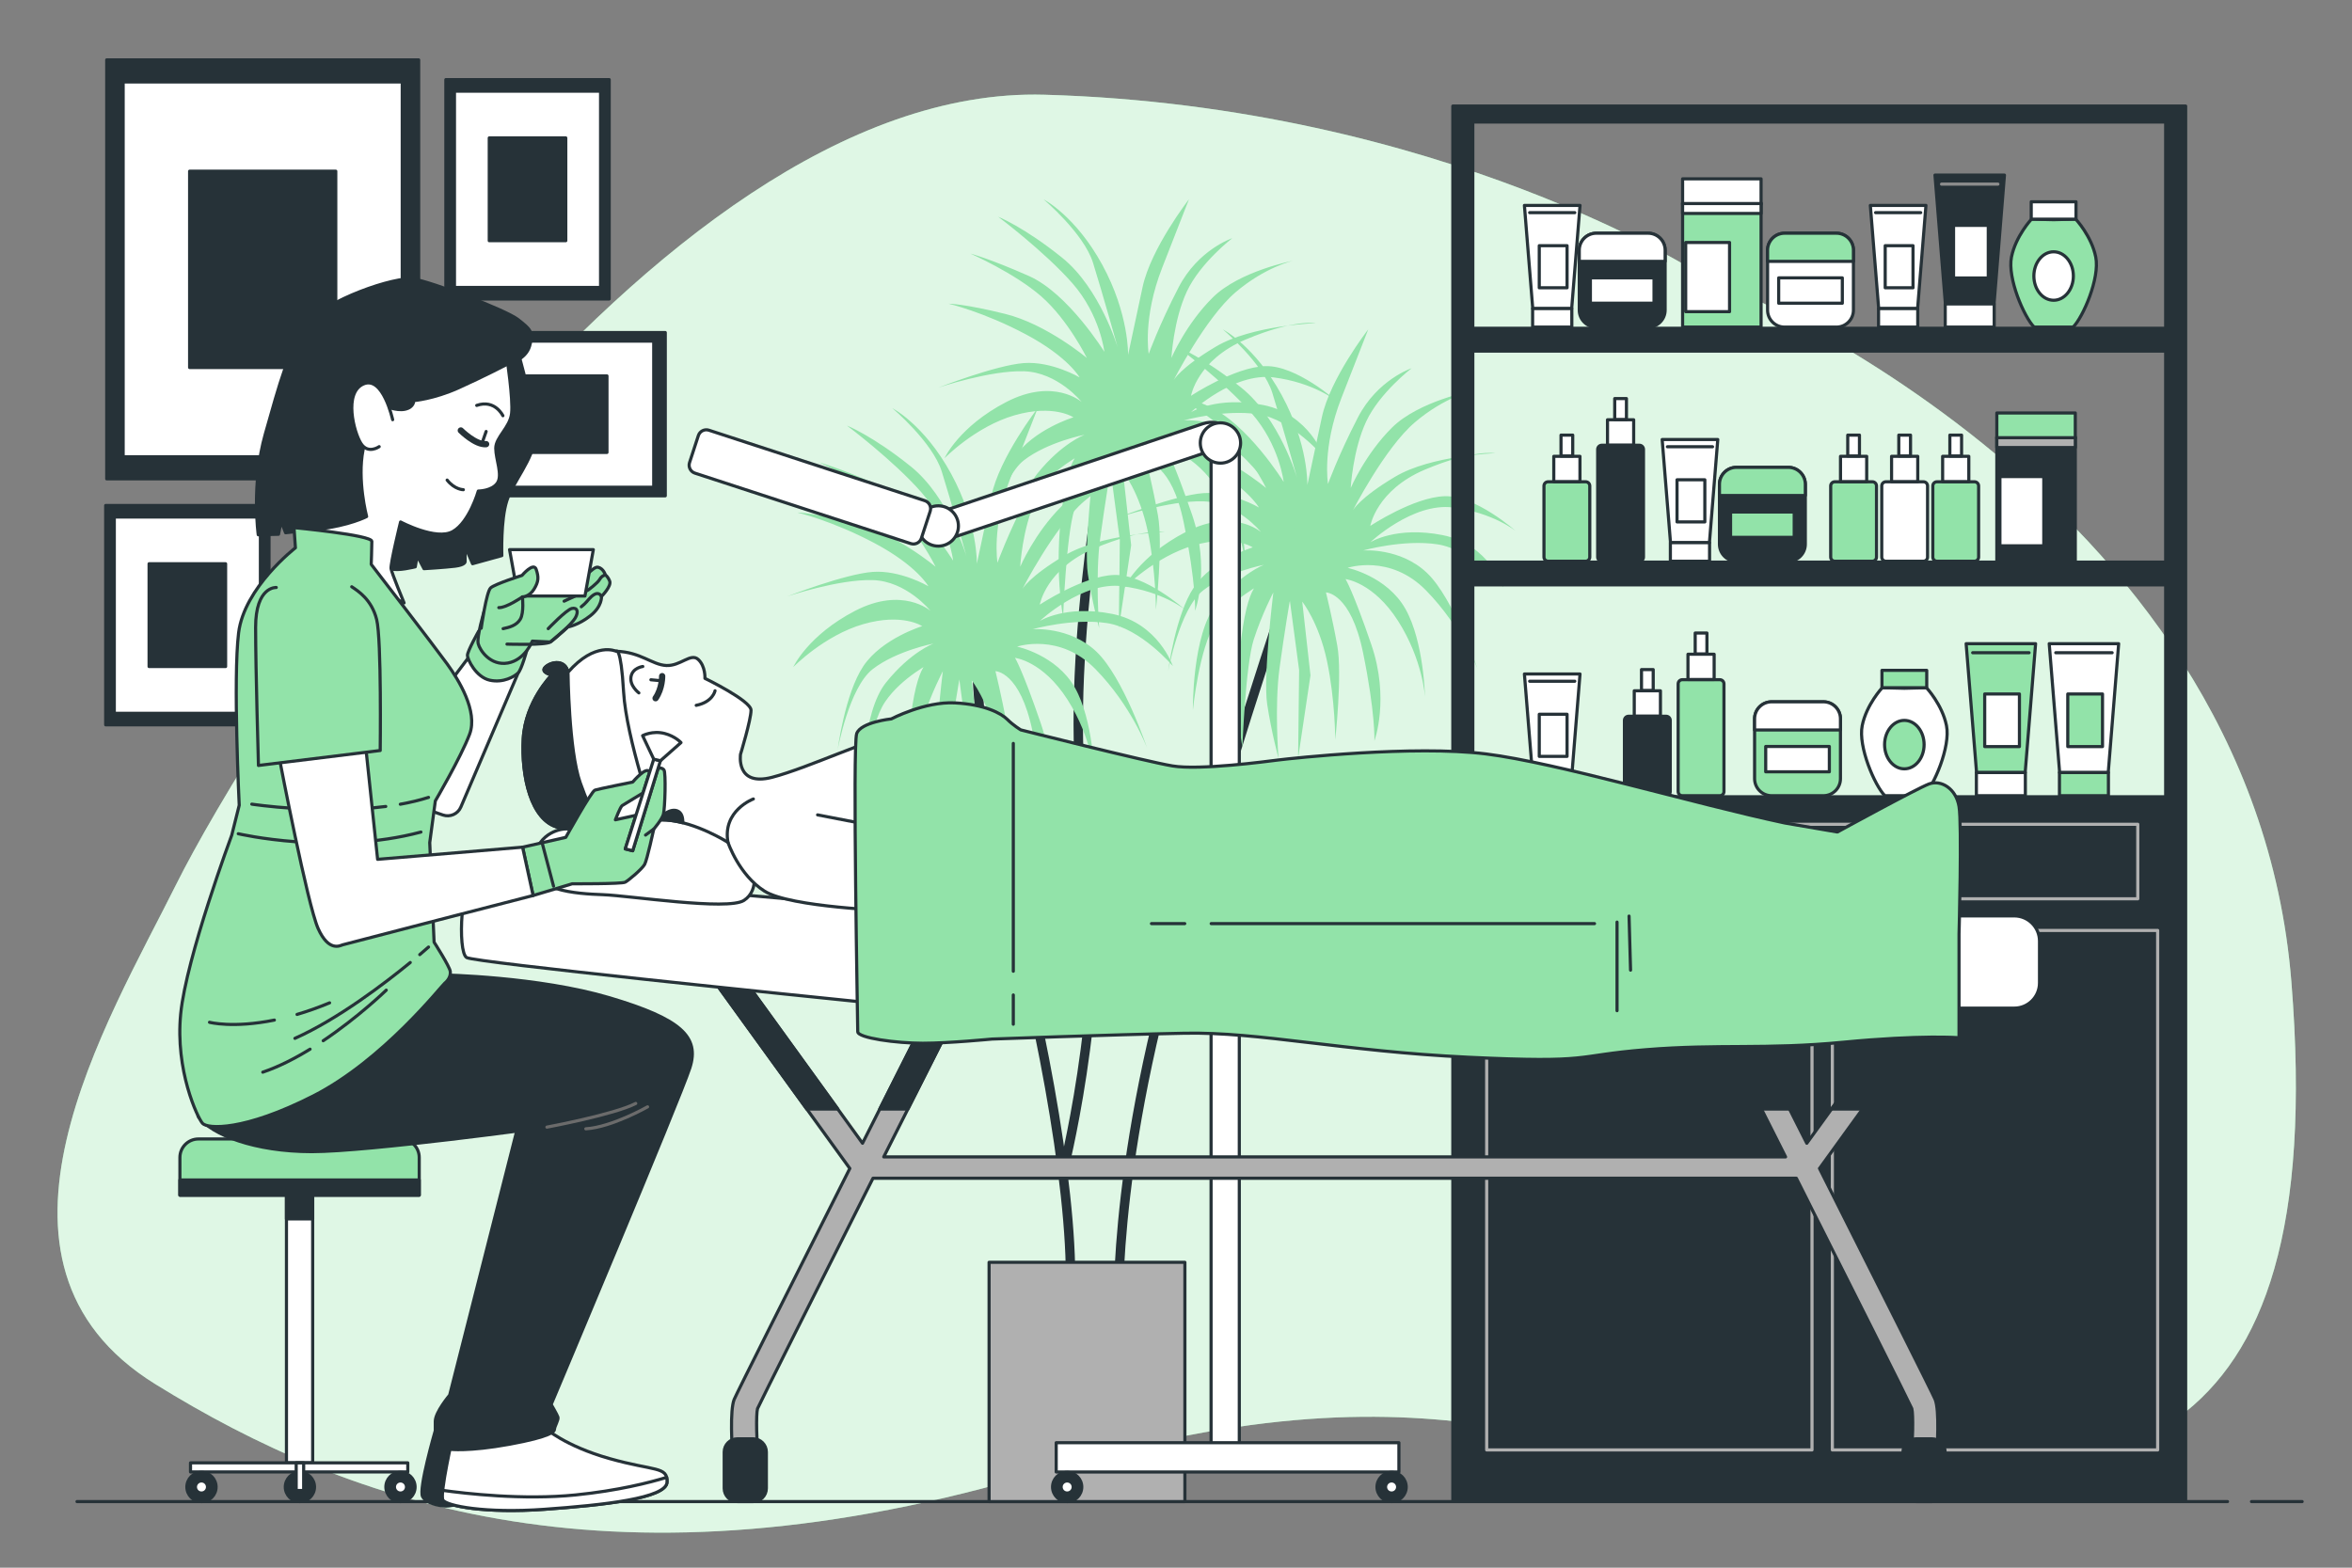 <?xml version="1.0" encoding="utf-8"?>
<!-- Generator: Adobe Illustrator 27.5.0, SVG Export Plug-In . SVG Version: 6.00 Build 0)  -->
<svg version="1.1" xmlns="http://www.w3.org/2000/svg" xmlns:xlink="http://www.w3.org/1999/xlink" x="0px" y="0px"
	 viewBox="0 0 750 500" style="enable-background:new 0 0 750 500;" xml:space="preserve">
<rect x="0" y="0" width="750" height="500" fill="#808080" stroke="none"/>
<g id="Background_Simple">
	<g>
		<path style="fill:#92E3A9;" d="M542.973,87.93c0,0-82.945-54.112-209.902-57.719C206.115,26.603,78.312,237.639,56.307,281.83
			c-22.006,44.191-69.403,120.85-6.771,159.63c62.632,38.78,147.27,68.542,282.69,27.958s170.122,1.804,253.913,2.706
			c83.791,0.902,157.228-1.202,144.532-159.029C717.975,155.269,542.973,87.93,542.973,87.93z"/>
		<path style="opacity:0.7;fill:#FFFFFF;" d="M542.973,87.93c0,0-82.945-54.112-209.902-57.719
			C206.115,26.603,78.312,237.639,56.307,281.83c-22.006,44.191-69.403,120.85-6.771,159.63
			c62.632,38.78,147.27,68.542,282.69,27.958s170.122,1.804,253.913,2.706c83.791,0.902,157.228-1.202,144.532-159.029
			C717.975,155.269,542.973,87.93,542.973,87.93z"/>
	</g>
</g>
<g id="Floor">
	<g>
		
			<line style="fill:none;stroke:#263238;stroke-linecap:round;stroke-linejoin:round;stroke-miterlimit:10;" x1="717.954" y1="478.917" x2="734.1" y2="478.917"/>
		
			<line style="fill:none;stroke:#263238;stroke-linecap:round;stroke-linejoin:round;stroke-miterlimit:10;" x1="24.554" y1="478.917" x2="710.306" y2="478.917"/>
	</g>
</g>
<g id="Plant">
	<g>
		<g>
			<path style="fill:none;stroke:#263238;stroke-width:3;stroke-linecap:round;stroke-linejoin:round;stroke-miterlimit:10;" d="
				M413.87,178.93c0,0-15.76,44.818-37.923,120.664c-22.163,75.846-19.208,123.126-19.208,123.126"/>
			<path style="fill:none;stroke:#263238;stroke-width:3;stroke-linecap:round;stroke-linejoin:round;stroke-miterlimit:10;" d="
				M352.799,141.007c0,0-14.775,77.816-6.402,123.126c8.373,45.31-6.895,107.366-6.895,107.366"/>
			<path style="fill:none;stroke:#263238;stroke-width:3;stroke-linecap:round;stroke-linejoin:round;stroke-miterlimit:10;" d="
				M310.936,201.093c0,0,0.985,50.728,12.313,93.576c11.327,42.848,21.178,100.963,17.238,126.574"/>
			<path style="fill:#92E3A9;" d="M416.894,154.674c0,0,0.329-13.058-8.223-28.727c-8.552-15.669-18.748-20.892-18.748-20.892
				s12.828,10.773,15.788,20.24c2.96,9.467,7.894,27.095,7.894,27.095s-5.592-18.934-17.762-28.727
				c-12.17-9.793-20.393-13.058-20.393-13.058s14.802,11.099,23.682,21.219c8.881,10.12,10.197,21.872,10.197,21.872
				s-11.512-18.607-24.011-24.157c-12.499-5.549-18.748-7.182-18.748-7.182s14.143,6.202,22.695,13.71
				c8.552,7.508,14.473,19.587,14.473,19.587s-12.828-10.773-25.985-14.037c-13.157-3.265-18.091-3.265-18.091-3.265
				s11.183,2.612,24.669,9.793c13.486,7.182,17.104,13.711,17.104,13.711s-8.881-5.223-17.762-4.57
				c-8.881,0.653-27.301,7.835-27.301,7.835s16.446-5.549,27.301-5.223c10.854,0.326,18.42,9.793,18.42,9.793s-8.881-7.835-24.012,0
				c-15.13,7.835-19.735,17.954-19.735,17.954s9.868-10.12,22.367-13.711c12.499-3.591,18.749,0.653,18.749,0.653
				s-12.828,3.917-18.749,12.731c-5.921,8.814-8.223,26.768-8.223,26.768s3.618-19.913,11.183-25.789
				c7.565-5.876,19.406-8.161,19.406-8.161s-7.236,2.611-15.13,12.405c-7.894,9.793-7.565,33.95-7.565,33.95
				s1.974-19.913,7.236-27.748c5.263-7.835,15.13-12.731,15.13-12.731s-4.276-2.938-6.907,17.301
				c-2.631,20.24,0.329,34.929,0.329,34.929s0.987-26.115,3.618-34.276c2.631-8.161,6.25-15.016,6.25-15.016
				s-3.289,26.768-1.974,35.582c1.316,8.814,3.618,17.301,3.618,17.301s-1.316-16.649,0.329-28.727
				c1.645-12.078,3.289-21.545,3.289-21.545l2.961,22.198l-0.329,28.074l3.947-26.442l-2.631-23.504c0,0,5.263,6.529,7.894,18.934
				c2.631,12.405,2.631,25.136,2.631,25.136s2.302-20.892,0.658-30.033c-1.645-9.141-3.618-16.975-3.618-16.975
				s7.894,0,11.841,19.26c3.947,19.26,3.618,28.074,3.618,28.074s4.934-13.384-0.987-30.686
				c-5.921-17.301-8.223-20.892-8.223-20.892s8.881,0.979,16.775,13.384c7.894,12.405,8.552,24.157,8.552,24.157
				s-0.329-17.628-6.25-28.074c-5.921-10.446-18.419-13.058-18.419-13.058s13.486-4.57,24.998,7.182
				c11.512,11.752,16.446,25.136,16.446,25.136s-7.565-22.525-16.117-30.686c-8.552-8.161-20.393-7.182-20.393-7.182
				s12.828-3.591,23.682-1.959c10.854,1.632,21.051,13.711,21.051,13.711s-4.605-13.711-19.406-16.648
				c-14.802-2.938-23.025,2.285-23.025,2.285s13.486-12.731,26.314-11.099c12.828,1.632,20.064,7.508,20.064,7.508
				s-12.828-11.425-22.696-11.099c-9.868,0.326-23.682,9.467-23.682,9.467s1.974-11.426,17.433-17.954
				c15.459-6.529,22.367-5.223,22.367-5.223s-20.393,0.653-31.906,7.508c-11.512,6.855-13.486,10.772-13.486,10.772
				s10.197-19.913,19.735-28.074c9.539-8.161,18.42-10.12,18.42-10.12s-17.104,3.264-25.656,11.752
				c-8.552,8.487-13.157,19.26-13.157,19.26s0.658-12.079,4.934-21.219c4.276-9.14,14.473-16.975,14.473-16.975
				s-10.854,3.591-17.104,15.669c-6.249,12.078-9.539,21.219-9.539,21.219s-1.974-11.426,4.276-27.421
				c6.25-15.996,8.552-21.872,8.552-21.872s-12.17,15.669-14.802,28.074C418.867,145.533,416.894,154.674,416.894,154.674z"/>
			<path style="fill:#92E3A9;" d="M359.72,113.186c0,0,0.329-13.058-8.223-28.727c-8.552-15.669-18.748-20.892-18.748-20.892
				s12.828,10.773,15.788,20.24c2.96,9.467,7.894,27.095,7.894,27.095s-5.592-18.934-17.762-28.727
				c-12.17-9.793-20.393-13.058-20.393-13.058s14.801,11.099,23.682,21.219c8.881,10.12,10.197,21.872,10.197,21.872
				s-11.512-18.607-24.011-24.157c-12.499-5.55-18.748-7.182-18.748-7.182s14.144,6.202,22.695,13.711
				c8.552,7.508,14.473,19.587,14.473,19.587s-12.828-10.773-25.985-14.037c-13.157-3.264-18.091-3.264-18.091-3.264
				s11.183,2.611,24.669,9.793c13.486,7.182,17.104,13.711,17.104,13.711s-8.881-5.223-17.762-4.57
				c-8.881,0.653-27.3,7.835-27.3,7.835s16.446-5.549,27.3-5.223c10.854,0.326,18.42,9.793,18.42,9.793s-8.881-7.835-24.011,0
				c-15.13,7.835-19.735,17.954-19.735,17.954s9.867-10.12,22.367-13.711c12.499-3.591,18.749,0.653,18.749,0.653
				s-12.828,3.917-18.749,12.731c-5.921,8.814-8.223,26.768-8.223,26.768s3.618-19.913,11.183-25.789
				c7.565-5.876,19.406-8.161,19.406-8.161s-7.236,2.612-15.13,12.405c-7.894,9.793-7.565,33.95-7.565,33.95
				s1.974-19.913,7.236-27.748c5.263-7.835,15.13-12.731,15.13-12.731s-4.276-2.938-6.907,17.301
				c-2.631,20.24,0.329,34.93,0.329,34.93s0.987-26.116,3.618-34.277c2.631-8.161,6.249-15.016,6.249-15.016
				s-3.289,26.768-1.973,35.582c1.316,8.814,3.618,17.302,3.618,17.302s-1.316-16.649,0.329-28.727
				c1.645-12.078,3.289-21.545,3.289-21.545l2.96,22.198l-0.329,28.074l3.947-26.442l-2.632-23.504c0,0,5.263,6.529,7.894,18.934
				c2.631,12.405,2.631,25.136,2.631,25.136s2.302-20.893,0.658-30.033c-1.644-9.141-3.618-16.975-3.618-16.975
				s7.894,0,11.841,19.26c3.947,19.26,3.618,28.074,3.618,28.074s4.934-13.384-0.987-30.686
				c-5.921-17.301-8.223-20.892-8.223-20.892s8.881,0.98,16.775,13.384c7.894,12.405,8.552,24.157,8.552,24.157
				s-0.329-17.628-6.249-28.074c-5.921-10.446-18.42-13.058-18.42-13.058s13.486-4.57,24.998,7.182s16.446,25.136,16.446,25.136
				s-7.565-22.525-16.117-30.686c-8.552-8.161-20.393-7.182-20.393-7.182s12.828-3.591,23.682-1.959
				c10.854,1.632,21.051,13.711,21.051,13.711s-4.605-13.711-19.406-16.649c-14.802-2.938-23.024,2.285-23.024,2.285
				s13.486-12.731,26.314-11.099c12.828,1.632,20.064,7.508,20.064,7.508s-12.828-11.426-22.696-11.099
				c-9.868,0.326-23.682,9.467-23.682,9.467s1.973-11.425,17.433-17.954c15.459-6.529,22.367-5.223,22.367-5.223
				s-20.393,0.653-31.906,7.508c-11.512,6.855-13.486,10.773-13.486,10.773s10.197-19.913,19.735-28.074
				c9.539-8.161,18.42-10.12,18.42-10.12s-17.104,3.264-25.656,11.752c-8.552,8.487-13.157,19.26-13.157,19.26
				s0.658-12.078,4.934-21.219c4.276-9.14,14.473-16.975,14.473-16.975s-10.854,3.591-17.104,15.669
				c-6.25,12.079-9.539,21.219-9.539,21.219s-1.974-11.425,4.276-27.421c6.25-15.996,8.552-21.872,8.552-21.872
				s-12.17,15.669-14.802,28.074C361.694,104.045,359.72,113.186,359.72,113.186z"/>
			<path style="fill:#92E3A9;" d="M311.498,179.792c0,0,0.329-13.058-8.223-28.727c-8.552-15.669-18.749-20.892-18.749-20.892
				s12.828,10.773,15.788,20.24c2.96,9.467,7.894,27.095,7.894,27.095s-5.592-18.934-17.762-28.727
				c-12.17-9.793-20.393-13.058-20.393-13.058s14.801,11.099,23.682,21.219c8.881,10.12,10.197,21.872,10.197,21.872
				s-11.512-18.607-24.011-24.157c-12.499-5.549-18.748-7.182-18.748-7.182s14.144,6.202,22.696,13.711
				c8.552,7.508,14.473,19.587,14.473,19.587s-12.828-10.773-25.985-14.037c-13.157-3.264-18.091-3.264-18.091-3.264
				s11.183,2.612,24.669,9.793c13.486,7.182,17.104,13.711,17.104,13.711s-8.881-5.223-17.762-4.57
				c-8.881,0.653-27.3,7.834-27.3,7.834s16.446-5.549,27.3-5.223c10.854,0.326,18.42,9.793,18.42,9.793s-8.881-7.835-24.011,0
				c-15.13,7.835-19.735,17.954-19.735,17.954s9.868-10.12,22.367-13.711c12.499-3.591,18.749,0.653,18.749,0.653
				s-12.828,3.917-18.749,12.731c-5.921,8.814-8.223,26.769-8.223,26.769s3.618-19.913,11.183-25.789
				c7.565-5.876,19.406-8.161,19.406-8.161s-7.236,2.611-15.13,12.405c-7.894,9.793-7.565,33.95-7.565,33.95
				s1.974-19.913,7.236-27.748c5.263-7.835,15.13-12.731,15.13-12.731s-4.276-2.938-6.907,17.301
				c-2.631,20.24,0.329,34.929,0.329,34.929s0.987-26.115,3.618-34.276c2.631-8.161,6.249-15.016,6.249-15.016
				s-3.289,26.768-1.973,35.582c1.316,8.814,3.618,17.301,3.618,17.301s-1.316-16.649,0.329-28.727
				c1.645-12.078,3.289-21.545,3.289-21.545l2.96,22.198l-0.329,28.074l3.947-26.442l-2.631-23.504c0,0,5.263,6.529,7.894,18.934
				c2.631,12.405,2.631,25.136,2.631,25.136s2.302-20.892,0.658-30.033c-1.645-9.14-3.618-16.975-3.618-16.975s7.894,0,11.841,19.26
				c3.947,19.26,3.618,28.074,3.618,28.074s4.934-13.384-0.987-30.686c-5.921-17.301-8.223-20.893-8.223-20.893
				s8.881,0.979,16.775,13.384c7.894,12.405,8.552,24.157,8.552,24.157s-0.329-17.628-6.25-28.074
				c-5.921-10.446-18.42-13.058-18.42-13.058s13.486-4.57,24.998,7.182c11.512,11.752,16.446,25.136,16.446,25.136
				s-7.565-22.525-16.117-30.686c-8.552-8.161-20.393-7.182-20.393-7.182s12.828-3.591,23.682-1.959
				c10.855,1.632,21.051,13.71,21.051,13.71s-4.605-13.71-19.407-16.648c-14.801-2.938-23.024,2.285-23.024,2.285
				s13.486-12.731,26.314-11.099c12.828,1.632,20.064,7.508,20.064,7.508s-12.828-11.426-22.696-11.099
				c-9.867,0.327-23.682,9.467-23.682,9.467s1.974-11.425,17.433-17.954c15.459-6.529,22.367-5.223,22.367-5.223
				s-20.393,0.653-31.905,7.508c-11.512,6.855-13.486,10.773-13.486,10.773s10.197-19.913,19.735-28.074
				c9.539-8.161,18.42-10.12,18.42-10.12s-17.104,3.264-25.656,11.752c-8.552,8.488-13.157,19.26-13.157,19.26
				s0.658-12.078,4.934-21.219c4.276-9.14,14.473-16.975,14.473-16.975s-10.854,3.591-17.104,15.669
				c-6.249,12.078-9.539,21.219-9.539,21.219s-1.973-11.426,4.276-27.421c6.25-15.996,8.552-21.872,8.552-21.872
				s-12.17,15.669-14.801,28.074C313.472,170.651,311.498,179.792,311.498,179.792z"/>
			
				<rect x="315.396" y="402.603" style="fill:#B0B0B0;stroke:#263238;stroke-linecap:round;stroke-linejoin:round;stroke-miterlimit:10;" width="62.439" height="76.315"/>
		</g>
	</g>
</g>
<g id="Lamp">
	<g>
		<g>
			<path style="fill:#FFFFFF;stroke:#263238;stroke-linecap:round;stroke-linejoin:round;stroke-miterlimit:10;" d="
				M390.684,467.124c-2.485,0-4.5-2.015-4.5-4.5V143.766l-84.041,28.249c-2.355,0.79-4.907-0.477-5.699-2.832
				c-0.792-2.355,0.476-4.907,2.832-5.699l84.323-28.344c2.673-0.898,5.637-0.452,7.928,1.194c2.29,1.646,3.657,4.313,3.657,7.134
				v319.156C395.184,465.109,393.169,467.124,390.684,467.124z"/>
		</g>
		<path style="fill:#FFFFFF;stroke:#263238;stroke-linecap:round;stroke-linejoin:round;stroke-miterlimit:10;" d="M305.624,167.749
			c0-3.549-2.877-6.427-6.427-6.427s-6.427,2.877-6.427,6.427c0,3.549,2.877,6.427,6.427,6.427S305.624,171.299,305.624,167.749z"/>
		<path style="fill:#FFFFFF;stroke:#263238;stroke-linecap:round;stroke-linejoin:round;stroke-miterlimit:10;" d="M395.598,141.286
			c0-3.549-2.877-6.427-6.427-6.427s-6.427,2.877-6.427,6.427c0,3.549,2.877,6.427,6.427,6.427S395.598,144.836,395.598,141.286z"/>
		<path style="fill:#FFFFFF;stroke:#263238;stroke-linecap:round;stroke-linejoin:round;stroke-miterlimit:10;" d="M290.438,173.375
			l-68.844-22.472c-1.403-0.458-2.17-1.967-1.712-3.37l2.81-8.608c0.458-1.403,1.967-2.17,3.37-1.712l68.844,22.472
			c1.403,0.458,2.17,1.967,1.712,3.37l-2.81,8.608C293.35,173.067,291.841,173.833,290.438,173.375z"/>
		<g>
			
				<rect x="336.798" y="460.141" style="fill:#FFFFFF;stroke:#263238;stroke-linecap:round;stroke-linejoin:round;stroke-miterlimit:10;" width="109.283" height="9.33"/>
			<g>
				<path style="fill:#263238;stroke:#263238;stroke-linecap:round;stroke-linejoin:round;stroke-miterlimit:10;" d="
					M448.407,474.26c0-2.572-2.085-4.657-4.657-4.657c-2.572,0-4.657,2.085-4.657,4.657c0,2.572,2.085,4.657,4.657,4.657
					C446.322,478.917,448.407,476.832,448.407,474.26z"/>
				<path style="fill:#FFFFFF;stroke:#263238;stroke-linecap:round;stroke-linejoin:round;stroke-miterlimit:10;" d="
					M445.681,474.26c0-1.066-0.864-1.931-1.931-1.931c-1.066,0-1.931,0.865-1.931,1.931c0,1.066,0.864,1.931,1.931,1.931
					C444.816,476.191,445.681,475.327,445.681,474.26z"/>
			</g>
			<g>
				<path style="fill:#263238;stroke:#263238;stroke-linecap:round;stroke-linejoin:round;stroke-miterlimit:10;" d="
					M344.952,474.26c0-2.572-2.085-4.657-4.657-4.657s-4.657,2.085-4.657,4.657c0,2.572,2.085,4.657,4.657,4.657
					S344.952,476.832,344.952,474.26z"/>
				
					<circle style="fill:#FFFFFF;stroke:#263238;stroke-linecap:round;stroke-linejoin:round;stroke-miterlimit:10;" cx="340.295" cy="474.26" r="1.931"/>
			</g>
		</g>
	</g>
</g>
<g id="Counter">
	<g>
		<path style="fill:#263238;stroke:#263238;stroke-linecap:round;stroke-linejoin:round;stroke-miterlimit:10;" d="M463.273,33.827
			v444.53h233.683V33.827H463.273z M690.583,254.123H469.646v-67.584h220.936V254.123z M690.583,179.277H469.646V111.97h220.936
			V179.277z M690.583,104.709H469.646V38.925h220.936V104.709z"/>
		<g>
			
				<rect x="536.544" y="64.725" style="fill:#92E3A9;stroke:#263238;stroke-linecap:round;stroke-linejoin:round;stroke-miterlimit:10;" width="25.023" height="39.604"/>
			
				<rect x="536.544" y="57.041" style="fill:#FFFFFF;stroke:#263238;stroke-linecap:round;stroke-linejoin:round;stroke-miterlimit:10;" width="25.023" height="8.078"/>
			
				<rect x="536.544" y="64.922" style="fill:#FFFFFF;stroke:#263238;stroke-linecap:round;stroke-linejoin:round;stroke-miterlimit:10;" width="25.023" height="3.152"/>
			
				<rect x="537.529" y="77.335" style="fill:#FFFFFF;stroke:#263238;stroke-linecap:round;stroke-linejoin:round;stroke-miterlimit:10;" width="13.989" height="22.068"/>
		</g>
		<g>
			
				<rect x="636.742" y="139.396" style="fill:#263238;stroke:#263238;stroke-linecap:round;stroke-linejoin:round;stroke-miterlimit:10;" width="25.023" height="39.604"/>
			
				<rect x="636.742" y="131.711" style="fill:#92E3A9;stroke:#263238;stroke-linecap:round;stroke-linejoin:round;stroke-miterlimit:10;" width="25.023" height="8.078"/>
			
				<rect x="636.742" y="139.593" style="fill:#B0B0B0;stroke:#263238;stroke-linecap:round;stroke-linejoin:round;stroke-miterlimit:10;" width="25.023" height="3.153"/>
			
				<rect x="637.727" y="152.006" style="fill:#FFFFFF;stroke:#263238;stroke-linecap:round;stroke-linejoin:round;stroke-miterlimit:10;" width="13.989" height="22.068"/>
		</g>
		<g>
			<g>
				<path style="fill:#263238;stroke:#263238;stroke-linecap:round;stroke-linejoin:round;stroke-miterlimit:10;" d="
					M525.546,74.383h-16.523c-2.998,0-5.428,2.43-5.428,5.428v19.09c0,2.998,2.43,5.428,5.428,5.428h16.523
					c2.998,0,5.428-2.43,5.428-5.428v-19.09C530.973,76.814,528.543,74.383,525.546,74.383z"/>
				<path style="fill:#FFFFFF;stroke:#263238;stroke-linecap:round;stroke-linejoin:round;stroke-miterlimit:10;" d="
					M530.973,83.367v-3.556c0-2.998-2.43-5.428-5.428-5.428h-16.523c-2.998,0-5.428,2.43-5.428,5.428v3.556H530.973z"/>
			</g>
			
				<rect x="507.137" y="88.629" style="fill:#FFFFFF;stroke:#263238;stroke-linecap:round;stroke-linejoin:round;stroke-miterlimit:10;" width="20.294" height="8.078"/>
		</g>
		<g>
			<g>
				<path style="fill:#FFFFFF;stroke:#263238;stroke-linecap:round;stroke-linejoin:round;stroke-miterlimit:10;" d="
					M585.591,74.383h-16.523c-2.998,0-5.428,2.43-5.428,5.428v19.09c0,2.998,2.43,5.428,5.428,5.428h16.523
					c2.998,0,5.428-2.43,5.428-5.428v-19.09C591.019,76.814,588.589,74.383,585.591,74.383z"/>
				<path style="fill:#92E3A9;stroke:#263238;stroke-linecap:round;stroke-linejoin:round;stroke-miterlimit:10;" d="
					M591.019,83.367v-3.556c0-2.998-2.43-5.428-5.428-5.428h-16.523c-2.998,0-5.428,2.43-5.428,5.428v3.556H591.019z"/>
			</g>
			
				<rect x="567.183" y="88.629" style="fill:#FFFFFF;stroke:#263238;stroke-linecap:round;stroke-linejoin:round;stroke-miterlimit:10;" width="20.295" height="8.078"/>
		</g>
		<g>
			<g>
				<path style="fill:#263238;stroke:#263238;stroke-linecap:round;stroke-linejoin:round;stroke-miterlimit:10;" d="
					M570.249,149.054h-16.523c-2.998,0-5.428,2.43-5.428,5.428v19.09c0,2.998,2.43,5.428,5.428,5.428h16.523
					c2.998,0,5.428-2.43,5.428-5.428v-19.09C575.676,151.484,573.246,149.054,570.249,149.054z"/>
				<path style="fill:#92E3A9;stroke:#263238;stroke-linecap:round;stroke-linejoin:round;stroke-miterlimit:10;" d="
					M575.676,158.038v-3.556c0-2.998-2.43-5.428-5.428-5.428h-16.523c-2.998,0-5.428,2.43-5.428,5.428v3.556H575.676z"/>
			</g>
			
				<rect x="551.84" y="163.299" style="fill:#92E3A9;stroke:#263238;stroke-linecap:round;stroke-linejoin:round;stroke-miterlimit:10;" width="20.294" height="8.078"/>
		</g>
		<g>
			<polygon style="fill:#FFFFFF;stroke:#263238;stroke-linecap:round;stroke-linejoin:round;stroke-miterlimit:10;" points="
				614.141,65.513 596.408,65.513 599.068,98.418 611.481,98.418 			"/>
			
				<rect x="599.024" y="98.418" style="fill:#FFFFFF;stroke:#263238;stroke-linecap:round;stroke-linejoin:round;stroke-miterlimit:10;" width="12.501" height="5.911"/>
			
				<rect x="601.148" y="78.356" style="fill:#FFFFFF;stroke:#263238;stroke-linecap:round;stroke-linejoin:round;stroke-miterlimit:10;" width="8.866" height="13.428"/>
			
				<line style="fill:none;stroke:#263238;stroke-linecap:round;stroke-linejoin:round;stroke-miterlimit:10;" x1="598.079" y1="67.819" x2="612.471" y2="67.819"/>
		</g>
		<g>
			<polygon style="fill:#FFFFFF;stroke:#263238;stroke-linecap:round;stroke-linejoin:round;stroke-miterlimit:10;" points="
				547.76,140.184 530.027,140.184 532.687,173.088 545.1,173.088 			"/>
			
				<rect x="532.643" y="173.088" style="fill:#FFFFFF;stroke:#263238;stroke-linecap:round;stroke-linejoin:round;stroke-miterlimit:10;" width="12.501" height="5.911"/>
			
				<rect x="534.767" y="153.027" style="fill:#FFFFFF;stroke:#263238;stroke-linecap:round;stroke-linejoin:round;stroke-miterlimit:10;" width="8.866" height="13.428"/>
			
				<line style="fill:none;stroke:#263238;stroke-linecap:round;stroke-linejoin:round;stroke-miterlimit:10;" x1="531.698" y1="142.49" x2="546.09" y2="142.49"/>
		</g>
		<g>
			<polygon style="fill:#FFFFFF;stroke:#263238;stroke-linecap:round;stroke-linejoin:round;stroke-miterlimit:10;" points="
				503.833,65.513 486.1,65.513 488.76,98.418 501.173,98.418 			"/>
			
				<rect x="488.716" y="98.418" style="fill:#FFFFFF;stroke:#263238;stroke-linecap:round;stroke-linejoin:round;stroke-miterlimit:10;" width="12.501" height="5.911"/>
			
				<rect x="490.839" y="78.356" style="fill:#FFFFFF;stroke:#263238;stroke-linecap:round;stroke-linejoin:round;stroke-miterlimit:10;" width="8.866" height="13.428"/>
			
				<line style="fill:none;stroke:#263238;stroke-linecap:round;stroke-linejoin:round;stroke-miterlimit:10;" x1="487.77" y1="67.819" x2="502.162" y2="67.819"/>
		</g>
		<g>
			<polygon style="fill:#263238;stroke:#263238;stroke-linecap:round;stroke-linejoin:round;stroke-miterlimit:10;" points="
				639.173,55.846 617.023,55.846 620.346,96.946 635.851,96.946 			"/>
			
				<rect x="620.291" y="96.946" style="fill:#FFFFFF;stroke:#263238;stroke-linecap:round;stroke-linejoin:round;stroke-miterlimit:10;" width="15.615" height="7.383"/>
			
				<rect x="622.943" y="71.887" style="fill:#FFFFFF;stroke:#263238;stroke-linecap:round;stroke-linejoin:round;stroke-miterlimit:10;" width="11.075" height="16.772"/>
			
				<line style="fill:none;stroke:#8C8C8C;stroke-linecap:round;stroke-linejoin:round;stroke-miterlimit:10;" x1="619.11" y1="58.726" x2="637.086" y2="58.726"/>
		</g>
		<g>
			<g>
				<path style="fill:#92E3A9;stroke:#263238;stroke-linecap:round;stroke-linejoin:round;stroke-miterlimit:10;" d="
					M581.453,223.836h-16.523c-2.998,0-5.428,2.43-5.428,5.428v19.09c0,2.998,2.43,5.428,5.428,5.428h16.523
					c2.998,0,5.428-2.43,5.428-5.428v-19.09C586.88,226.266,584.45,223.836,581.453,223.836z"/>
				<path style="fill:#FFFFFF;stroke:#263238;stroke-linecap:round;stroke-linejoin:round;stroke-miterlimit:10;" d="M586.88,232.82
					v-3.556c0-2.998-2.43-5.428-5.428-5.428h-16.523c-2.998,0-5.428,2.43-5.428,5.428v3.556H586.88z"/>
			</g>
			
				<rect x="563.044" y="238.081" style="fill:#FFFFFF;stroke:#263238;stroke-linecap:round;stroke-linejoin:round;stroke-miterlimit:10;" width="20.295" height="8.078"/>
		</g>
		<g>
			<polygon style="fill:#FFFFFF;stroke:#263238;stroke-linecap:round;stroke-linejoin:round;stroke-miterlimit:10;" points="
				503.833,214.966 486.1,214.966 488.76,247.87 501.173,247.87 			"/>
			
				<rect x="488.716" y="247.87" style="fill:#FFFFFF;stroke:#263238;stroke-linecap:round;stroke-linejoin:round;stroke-miterlimit:10;" width="12.501" height="5.911"/>
			
				<rect x="490.839" y="227.809" style="fill:#FFFFFF;stroke:#263238;stroke-linecap:round;stroke-linejoin:round;stroke-miterlimit:10;" width="8.866" height="13.428"/>
			
				<line style="fill:none;stroke:#263238;stroke-linecap:round;stroke-linejoin:round;stroke-miterlimit:10;" x1="487.77" y1="217.272" x2="502.162" y2="217.272"/>
		</g>
		<g>
			<polygon style="fill:#92E3A9;stroke:#263238;stroke-linecap:round;stroke-linejoin:round;stroke-miterlimit:10;" points="
				649.107,205.298 626.957,205.298 630.28,246.398 645.784,246.398 			"/>
			
				<rect x="630.225" y="246.398" style="fill:#FFFFFF;stroke:#263238;stroke-linecap:round;stroke-linejoin:round;stroke-miterlimit:10;" width="15.615" height="7.383"/>
			
				<rect x="632.877" y="221.34" style="fill:#FFFFFF;stroke:#263238;stroke-linecap:round;stroke-linejoin:round;stroke-miterlimit:10;" width="11.075" height="16.772"/>
			
				<line style="fill:none;stroke:#263238;stroke-linecap:round;stroke-linejoin:round;stroke-miterlimit:10;" x1="629.044" y1="208.179" x2="647.02" y2="208.179"/>
		</g>
		<g>
			<polygon style="fill:#FFFFFF;stroke:#263238;stroke-linecap:round;stroke-linejoin:round;stroke-miterlimit:10;" points="
				675.596,205.298 653.447,205.298 656.769,246.398 672.274,246.398 			"/>
			
				<rect x="656.714" y="246.398" style="fill:#92E3A9;stroke:#263238;stroke-linecap:round;stroke-linejoin:round;stroke-miterlimit:10;" width="15.615" height="7.383"/>
			
				<rect x="659.367" y="221.34" style="fill:#92E3A9;stroke:#263238;stroke-linecap:round;stroke-linejoin:round;stroke-miterlimit:10;" width="11.075" height="16.772"/>
			
				<line style="fill:none;stroke:#263238;stroke-linecap:round;stroke-linejoin:round;stroke-miterlimit:10;" x1="655.534" y1="208.179" x2="673.51" y2="208.179"/>
		</g>
		<g>
			<path style="fill:#92E3A9;stroke:#263238;stroke-linecap:round;stroke-linejoin:round;stroke-miterlimit:10;" d="M668.289,81.989
				c-1.344-6.719-6.383-12.094-6.383-12.094l-7.055,0.168l-7.055-0.168c0,0-5.039,5.375-6.383,12.094
				c-1.344,6.719,4.031,19.149,7.223,22.34h6.215h6.215C664.258,101.137,669.633,88.707,668.289,81.989z"/>
			
				<rect x="647.713" y="64.351" style="fill:#FFFFFF;stroke:#263238;stroke-linecap:round;stroke-linejoin:round;stroke-miterlimit:10;" width="14.278" height="5.543"/>
			
				<ellipse style="fill:#FFFFFF;stroke:#263238;stroke-linecap:round;stroke-linejoin:round;stroke-miterlimit:10;" cx="654.852" cy="88.036" rx="6.299" ry="7.727"/>
		</g>
		<g>
			<path style="fill:#FFFFFF;stroke:#263238;stroke-linecap:round;stroke-linejoin:round;stroke-miterlimit:10;" d="
				M620.691,231.441c-1.344-6.719-6.383-12.094-6.383-12.094l-7.055,0.168l-7.055-0.168c0,0-5.039,5.375-6.383,12.094
				s4.031,19.149,7.223,22.34h6.215h6.215C616.659,250.59,622.035,238.16,620.691,231.441z"/>
			
				<rect x="600.114" y="213.804" style="fill:#92E3A9;stroke:#263238;stroke-linecap:round;stroke-linejoin:round;stroke-miterlimit:10;" width="14.278" height="5.543"/>
			
				<ellipse style="fill:#92E3A9;stroke:#263238;stroke-linecap:round;stroke-linejoin:round;stroke-miterlimit:10;" cx="607.253" cy="237.488" rx="6.299" ry="7.727"/>
		</g>
		<g>
			<path style="fill:#92E3A9;stroke:#263238;stroke-linecap:round;stroke-linejoin:round;stroke-miterlimit:10;" d="
				M505.622,153.658h-11.964c-0.73,0-1.322,0.592-1.322,1.322v22.696c0,0.73,0.592,1.322,1.322,1.322h11.964
				c0.73,0,1.322-0.592,1.322-1.322v-22.696C506.944,154.25,506.352,153.658,505.622,153.658z"/>
			
				<rect x="495.466" y="145.542" style="fill:#FFFFFF;stroke:#263238;stroke-linecap:round;stroke-linejoin:round;stroke-miterlimit:10;" width="8.348" height="8.05"/>
			
				<rect x="497.772" y="138.774" style="fill:#FFFFFF;stroke:#263238;stroke-linecap:round;stroke-linejoin:round;stroke-miterlimit:10;" width="3.737" height="6.653"/>
		</g>
		<g>
			<path style="fill:#92E3A9;stroke:#263238;stroke-linecap:round;stroke-linejoin:round;stroke-miterlimit:10;" d="
				M597.052,153.658h-11.964c-0.73,0-1.323,0.592-1.323,1.322v22.696c0,0.73,0.592,1.322,1.323,1.322h11.964
				c0.73,0,1.322-0.592,1.322-1.322v-22.696C598.375,154.25,597.783,153.658,597.052,153.658z"/>
			
				<rect x="586.897" y="145.542" style="fill:#FFFFFF;stroke:#263238;stroke-linecap:round;stroke-linejoin:round;stroke-miterlimit:10;" width="8.348" height="8.05"/>
			
				<rect x="589.202" y="138.774" style="fill:#FFFFFF;stroke:#263238;stroke-linecap:round;stroke-linejoin:round;stroke-miterlimit:10;" width="3.737" height="6.653"/>
		</g>
		<g>
			<path style="fill:#FFFFFF;stroke:#263238;stroke-linecap:round;stroke-linejoin:round;stroke-miterlimit:10;" d="
				M613.334,153.658h-11.964c-0.73,0-1.322,0.592-1.322,1.322v22.696c0,0.73,0.592,1.322,1.322,1.322h11.964
				c0.73,0,1.322-0.592,1.322-1.322v-22.696C614.657,154.25,614.065,153.658,613.334,153.658z"/>
			
				<rect x="603.179" y="145.542" style="fill:#FFFFFF;stroke:#263238;stroke-linecap:round;stroke-linejoin:round;stroke-miterlimit:10;" width="8.348" height="8.05"/>
			
				<rect x="605.484" y="138.774" style="fill:#FFFFFF;stroke:#263238;stroke-linecap:round;stroke-linejoin:round;stroke-miterlimit:10;" width="3.737" height="6.653"/>
		</g>
		<g>
			<path style="fill:#92E3A9;stroke:#263238;stroke-linecap:round;stroke-linejoin:round;stroke-miterlimit:10;" d="
				M629.616,153.658h-11.964c-0.73,0-1.322,0.592-1.322,1.322v22.696c0,0.73,0.592,1.322,1.322,1.322h11.964
				c0.73,0,1.322-0.592,1.322-1.322v-22.696C630.939,154.25,630.347,153.658,629.616,153.658z"/>
			
				<rect x="619.461" y="145.542" style="fill:#FFFFFF;stroke:#263238;stroke-linecap:round;stroke-linejoin:round;stroke-miterlimit:10;" width="8.348" height="8.05"/>
			
				<rect x="621.766" y="138.774" style="fill:#FFFFFF;stroke:#263238;stroke-linecap:round;stroke-linejoin:round;stroke-miterlimit:10;" width="3.736" height="6.653"/>
		</g>
		<g>
			<path style="fill:#263238;stroke:#263238;stroke-linecap:round;stroke-linejoin:round;stroke-miterlimit:10;" d="
				M522.749,142.001h-11.964c-0.73,0-1.322,0.592-1.322,1.322v34.353c0,0.73,0.592,1.322,1.322,1.322h11.964
				c0.73,0,1.322-0.592,1.322-1.322v-34.353C524.071,142.593,523.479,142.001,522.749,142.001z"/>
			
				<rect x="512.593" y="133.885" style="fill:#FFFFFF;stroke:#263238;stroke-linecap:round;stroke-linejoin:round;stroke-miterlimit:10;" width="8.348" height="8.05"/>
			
				<rect x="514.899" y="127.118" style="fill:#FFFFFF;stroke:#263238;stroke-linecap:round;stroke-linejoin:round;stroke-miterlimit:10;" width="3.737" height="6.653"/>
		</g>
		<g>
			<path style="fill:#263238;stroke:#263238;stroke-linecap:round;stroke-linejoin:round;stroke-miterlimit:10;" d="M531.284,228.44
				H519.32c-0.73,0-1.323,0.592-1.323,1.322v22.696c0,0.73,0.592,1.322,1.323,1.322h11.964c0.73,0,1.322-0.592,1.322-1.322v-22.696
				C532.606,229.032,532.014,228.44,531.284,228.44z"/>
			
				<rect x="521.128" y="220.324" style="fill:#FFFFFF;stroke:#263238;stroke-linecap:round;stroke-linejoin:round;stroke-miterlimit:10;" width="8.348" height="8.05"/>
			
				<rect x="523.434" y="213.556" style="fill:#FFFFFF;stroke:#263238;stroke-linecap:round;stroke-linejoin:round;stroke-miterlimit:10;" width="3.737" height="6.653"/>
		</g>
		<g>
			<path style="fill:#92E3A9;stroke:#263238;stroke-linecap:round;stroke-linejoin:round;stroke-miterlimit:10;" d="
				M548.411,216.783h-11.964c-0.73,0-1.323,0.592-1.323,1.322v34.353c0,0.73,0.592,1.322,1.323,1.322h11.964
				c0.73,0,1.322-0.592,1.322-1.322v-34.353C549.733,217.375,549.141,216.783,548.411,216.783z"/>
			
				<rect x="538.255" y="208.667" style="fill:#FFFFFF;stroke:#263238;stroke-linecap:round;stroke-linejoin:round;stroke-miterlimit:10;" width="8.348" height="8.05"/>
			
				<rect x="540.561" y="201.9" style="fill:#FFFFFF;stroke:#263238;stroke-linecap:round;stroke-linejoin:round;stroke-miterlimit:10;" width="3.737" height="6.653"/>
		</g>
		
			<rect x="474.072" y="296.752" style="fill:none;stroke:#B0B0B0;stroke-linecap:round;stroke-linejoin:round;stroke-miterlimit:10;" width="103.737" height="165.691"/>
		
			<rect x="584.292" y="296.752" style="fill:none;stroke:#B0B0B0;stroke-linecap:round;stroke-linejoin:round;stroke-miterlimit:10;" width="103.737" height="165.691"/>
		
			<rect x="478.539" y="262.893" style="fill:none;stroke:#B0B0B0;stroke-linecap:round;stroke-linejoin:round;stroke-miterlimit:10;" width="203.152" height="23.773"/>
	</g>
</g>
<g id="Pictures">
	<g>
		<g>
			
				<rect x="34.032" y="19.094" style="fill:#263238;stroke:#263238;stroke-linecap:round;stroke-linejoin:round;stroke-miterlimit:10;" width="99.472" height="133.634"/>
			
				<rect x="39.271" y="26.133" style="fill:#FFFFFF;stroke:#263238;stroke-linecap:round;stroke-linejoin:round;stroke-miterlimit:10;" width="88.994" height="119.557"/>
			
				<rect x="60.465" y="54.605" style="fill:#263238;stroke:#263238;stroke-linecap:round;stroke-linejoin:round;stroke-miterlimit:10;" width="46.607" height="62.613"/>
		</g>
		<g>
			
				<rect x="142.175" y="25.393" style="fill:#263238;stroke:#263238;stroke-linecap:round;stroke-linejoin:round;stroke-miterlimit:10;" width="52.079" height="69.965"/>
			
				<rect x="144.918" y="29.079" style="fill:#FFFFFF;stroke:#263238;stroke-linecap:round;stroke-linejoin:round;stroke-miterlimit:10;" width="46.593" height="62.595"/>
			
				<rect x="156.014" y="43.985" style="fill:#263238;stroke:#263238;stroke-linecap:round;stroke-linejoin:round;stroke-miterlimit:10;" width="24.401" height="32.782"/>
		</g>
		<g>
			
				<rect x="151.118" y="97.112" transform="matrix(-1.836970e-16 1 -1 -1.836970e-16 309.252 -45.062)" style="fill:#263238;stroke:#263238;stroke-linecap:round;stroke-linejoin:round;stroke-miterlimit:10;" width="52.079" height="69.965"/>
			
				<rect x="153.861" y="100.797" transform="matrix(-1.836970e-16 1 -1 -1.836970e-16 309.252 -45.062)" style="fill:#FFFFFF;stroke:#263238;stroke-linecap:round;stroke-linejoin:round;stroke-miterlimit:10;" width="46.593" height="62.595"/>
			
				<rect x="164.956" y="115.704" transform="matrix(-1.836970e-16 1 -1 -1.836970e-16 309.252 -45.062)" style="fill:#263238;stroke:#263238;stroke-linecap:round;stroke-linejoin:round;stroke-miterlimit:10;" width="24.401" height="32.782"/>
		</g>
		<g>
			
				<rect x="33.702" y="161.215" style="fill:#263238;stroke:#263238;stroke-linecap:round;stroke-linejoin:round;stroke-miterlimit:10;" width="52.079" height="69.965"/>
			
				<rect x="36.445" y="164.9" style="fill:#FFFFFF;stroke:#263238;stroke-linecap:round;stroke-linejoin:round;stroke-miterlimit:10;" width="46.593" height="62.595"/>
			
				<rect x="47.541" y="179.806" style="fill:#263238;stroke:#263238;stroke-linecap:round;stroke-linejoin:round;stroke-miterlimit:10;" width="24.401" height="32.782"/>
		</g>
	</g>
</g>
<g id="Character_2">
	<g>
		<g>
			<path style="fill:#B0B0B0;stroke:#263238;stroke-linecap:round;stroke-linejoin:round;stroke-miterlimit:10;" d="
				M622.863,313.697c1.295-1.79,0.893-4.291-0.896-5.586c-1.79-1.295-4.29-0.894-5.585,0.897l-40.234,55.619
				c-12.14-24.091-22.926-45.459-25.569-50.694c-0.996-1.972-3.402-2.764-5.374-1.768c-1.972,0.995-2.764,3.401-1.768,5.373
				c6.206,12.293,15.885,31.478,25.946,51.445H281.806c10.061-19.967,19.74-39.152,25.946-51.445
				c0.996-1.972,0.204-4.378-1.768-5.373c-1.971-0.996-4.377-0.204-5.374,1.768c-2.643,5.235-13.429,26.603-25.569,50.694
				l-40.234-55.619c-1.295-1.79-3.795-2.191-5.585-0.897c-1.79,1.295-2.191,3.796-0.896,5.586l42.567,58.844
				c0.031,0.043,0.072,0.072,0.104,0.113c-17.475,34.691-36.168,71.887-36.885,73.678c-1.391,3.476-0.769,14.774-0.274,21.199
				c0.162,2.099,1.914,3.693,3.984,3.693c0.103,0,0.207-0.004,0.312-0.012c2.202-0.17,3.851-2.093,3.681-4.295
				c-0.542-7.046-0.772-15.763-0.259-17.646c1.248-2.779,19.084-38.271,36.82-73.481h294.437
				c17.736,35.21,35.573,70.702,36.82,73.481c0.513,1.883,0.283,10.6-0.259,17.646c-0.169,2.202,1.479,4.125,3.681,4.295
				c0.104,0.008,0.208,0.012,0.312,0.012c2.07,0,3.822-1.595,3.984-3.693c0.494-6.425,1.116-17.724-0.274-21.199
				c-0.717-1.792-19.41-38.988-36.885-73.678c0.032-0.041,0.074-0.07,0.104-0.113L622.863,313.697z"/>
			<path style="fill:#263238;stroke:#263238;stroke-linecap:round;stroke-linejoin:round;stroke-miterlimit:10;" d="
				M561.689,353.717h8.96c-9.776-19.393-17.835-35.358-20.07-39.785c-0.996-1.972-3.402-2.764-5.374-1.768
				c-1.972,0.995-2.764,3.401-1.768,5.373C548.034,326.643,554.538,339.533,561.689,353.717z"/>
			<path style="fill:#263238;stroke:#263238;stroke-linecap:round;stroke-linejoin:round;stroke-miterlimit:10;" d="
				M593.912,353.717l28.951-40.021c1.295-1.79,0.893-4.291-0.896-5.586c-1.79-1.295-4.29-0.894-5.585,0.897l-32.343,44.71H593.912z"
				/>
			<path style="fill:#263238;stroke:#263238;stroke-linecap:round;stroke-linejoin:round;stroke-miterlimit:10;" d="M289.5,353.717
				c7.151-14.184,13.655-27.074,18.252-36.18c0.996-1.972,0.204-4.378-1.768-5.373c-1.971-0.996-4.377-0.204-5.374,1.768
				c-2.235,4.427-10.294,20.393-20.07,39.785H289.5z"/>
			<path style="fill:#263238;stroke:#263238;stroke-linecap:round;stroke-linejoin:round;stroke-miterlimit:10;" d="
				M257.276,353.717h9.874l-32.343-44.71c-1.295-1.79-3.795-2.191-5.585-0.897c-1.79,1.295-2.191,3.796-0.896,5.586L257.276,353.717
				z"/>
			<g>
				<path style="fill:#263238;stroke:#263238;stroke-linecap:round;stroke-linejoin:round;stroke-miterlimit:10;" d="
					M240.154,478.917h-5.002c-2.332,0-4.222-1.89-4.222-4.222v-11.576c0-2.332,1.89-4.222,4.222-4.222h5.002
					c2.332,0,4.222,1.89,4.222,4.222v11.576C244.376,477.027,242.485,478.917,240.154,478.917z"/>
			</g>
			<path style="fill:#263238;stroke:#263238;stroke-miterlimit:10;" d="M611.035,478.917h5.002c2.332,0,4.222-1.89,4.222-4.222
				v-11.576c0-2.332-1.89-4.222-4.222-4.222h-5.002c-2.332,0-4.222,1.89-4.222,4.222v11.576
				C606.813,477.027,608.703,478.917,611.035,478.917z"/>
		</g>
		<g>
			<path style="fill:#FFFFFF;stroke:#263238;stroke-linecap:round;stroke-linejoin:round;stroke-miterlimit:10;" d="
				M642.314,292.115H329.406c-4.44,0-8.039,3.599-8.039,8.039v13.343c0,4.44,3.599,8.039,8.039,8.039h312.908
				c4.44,0,8.039-3.599,8.039-8.039v-13.343C650.353,295.715,646.754,292.115,642.314,292.115z"/>
			<path style="fill:#FFFFFF;stroke:#263238;stroke-linecap:round;stroke-linejoin:round;stroke-miterlimit:10;" d="
				M151.847,278.666c-4.862,0.608-6.077,24.918-3.039,26.741c2.555,1.533,103.548,11.888,135.661,15.149
				c5.187,0.527,9.682-3.555,9.664-8.768l-0.044-13.271c-0.015-4.535-3.478-8.312-7.995-8.719
				C256.723,287.152,155.998,278.147,151.847,278.666z"/>
		</g>
		<path style="fill:#FFFFFF;stroke:#263238;stroke-linecap:round;stroke-linejoin:round;stroke-miterlimit:10;" d="M180.108,264.383
			c0,0-8.509,0.304-10.028,10.028c-1.519,9.724,13.675,10.636,22.183,10.94c8.509,0.304,39.808,5.166,44.974,1.823
			c5.166-3.343,3.343-10.94,1.215-15.802c-2.127-4.862-28.749-15.817-40.052-14.442
			C187.097,258.306,180.108,264.383,180.108,264.383z"/>
		<g>
			<path style="fill:#FFFFFF;stroke:#263238;stroke-linecap:round;stroke-linejoin:round;stroke-miterlimit:10;" d="
				M181.126,214.417c0,0,7.565-6.917,15.347-6.701c7.781,0.216,11.456,4.323,15.995,4.539c4.539,0.216,7.781-4.107,10.159-1.945
				c2.378,2.162,2.161,6.052,2.161,6.052s14.698,7.133,14.698,10.159c0,3.026-3.347,14.032-3.347,14.032s-1.624,10.393,10.048,7.367
				c11.672-3.026,31.99-12.753,38.474-13.185v55.766c0,0-32.638-1.081-40.852-6.268c-8.214-5.188-11.672-15.563-11.672-15.563
				s-10.159-6.484-19.67-7.133c-9.51-0.648-25.506,4.539-34.368,2.378s-11.888-16.427-11.24-28.316
				c0.648-11.888,9.078-20.318,9.078-20.318s-3.891-0.865-1.945-2.594C175.939,210.958,180.262,210.31,181.126,214.417z"/>
			<path style="fill:#263238;stroke:#263238;stroke-linecap:round;stroke-linejoin:round;stroke-miterlimit:10;" d="M215.92,258.598
				c-2.33-0.832-5.098,1.66-6.301,2.913c0.994-0.031,1.957-0.035,2.848,0.026c1.755,0.12,3.531,0.439,5.262,0.878
				C217.767,260.827,217.423,259.135,215.92,258.598z"/>
			<path style="fill:#263238;stroke:#263238;stroke-linecap:round;stroke-linejoin:round;stroke-miterlimit:10;" d="
				M187.283,210.207c-3.628,1.907-6.156,4.209-6.156,4.209c-0.865-4.107-5.188-3.458-7.133-1.729
				c-1.945,1.729,1.945,2.594,1.945,2.594s-8.43,8.43-9.078,20.318c-0.648,11.888,2.378,26.154,11.24,28.316
				c4.63,1.129,11.206,0.252,17.788-0.751L187.283,210.207z"/>
			<path style="fill:#FFFFFF;stroke:#263238;stroke-linecap:round;stroke-linejoin:round;stroke-miterlimit:10;" d="
				M181.126,214.417c0,0,0.216,24.857,3.891,35.232c3.675,10.375,6.701,14.698,6.701,14.698l17.292-2.161
				c0,0-9.294-26.586-10.159-41.5c-0.865-14.914-2.378-12.969-2.378-12.969S189.772,204.474,181.126,214.417z"/>
			
				<line style="fill:none;stroke:#263238;stroke-linecap:round;stroke-linejoin:round;stroke-miterlimit:10;" x1="207.557" y1="216.811" x2="211.016" y2="217.136"/>
			<path style="fill:none;stroke:#263238;stroke-width:2;stroke-linecap:round;stroke-linejoin:round;stroke-miterlimit:10;" d="
				M211.145,215.647c0,0,0.082,3.896-2.095,7.048"/>
			<path style="fill:none;stroke:#263238;stroke-linecap:round;stroke-linejoin:round;stroke-miterlimit:10;" d="M204.979,212.574
				c0,0-3.29,0.387-3.774,3.29c-0.484,2.903,2.516,5.129,2.516,5.129"/>
			<path style="fill:none;stroke:#263238;stroke-linecap:round;stroke-linejoin:round;stroke-miterlimit:10;" d="M228.011,220.316
				c0,0-0.677,3.581-6,4.645"/>
			
				<line style="fill:none;stroke:#263238;stroke-linecap:round;stroke-linejoin:round;stroke-miterlimit:10;" x1="260.71" y1="259.898" x2="284.895" y2="264.579"/>
			<path style="fill:none;stroke:#263238;stroke-linecap:round;stroke-linejoin:round;stroke-miterlimit:10;" d="M240.23,254.827
				c0,0-9.943,3.696-8.092,13.843"/>
		</g>
		<path style="fill:#92E3A9;stroke:#263238;stroke-linecap:round;stroke-linejoin:round;stroke-miterlimit:10;" d="M316.325,331.397
			c0,0-13.713,1.338-22.075,1.338c-8.362,0-20.737-1.672-20.737-3.679s-1.672-91.408-0.334-95.088
			c1.338-3.679,11.037-4.682,11.037-4.682s10.648-5.588,20.227-5.109c9.578,0.479,14.846,3.352,16.762,5.268
			c1.916,1.916,4.31,3.352,4.31,3.352s39.749,10.057,48.369,11.494c8.62,1.437,30.021-1.437,33.853-1.916s43.101-4.789,66.088-1.916
			c22.987,2.873,66.098,15.804,95.311,22.029l16.762,2.873c0,0,25.382-13.888,29.213-15.325c3.831-1.437,8.62,1.437,9.578,7.183
			c0.958,5.747,0,40.707,0,40.707v33.044c0,0-11.972-0.958-36.875,1.437c-24.903,2.395-39.609,0.479-63.075,2.395
			c-23.466,1.916-16.283,4.31-56.51,2.395c-40.228-1.916-66.567-8.141-90.512-7.662C353.77,330.013,316.325,331.397,316.325,331.397
			z"/>
		
			<line style="fill:none;stroke:#263238;stroke-linecap:round;stroke-linejoin:round;stroke-miterlimit:10;" x1="386.219" y1="294.575" x2="508.454" y2="294.575"/>
		
			<line style="fill:none;stroke:#263238;stroke-linecap:round;stroke-linejoin:round;stroke-miterlimit:10;" x1="367.179" y1="294.575" x2="377.788" y2="294.575"/>
		
			<line style="fill:none;stroke:#263238;stroke-linecap:round;stroke-linejoin:round;stroke-miterlimit:10;" x1="515.638" y1="294.096" x2="515.638" y2="322.351"/>
		
			<line style="fill:none;stroke:#263238;stroke-linecap:round;stroke-linejoin:round;stroke-miterlimit:10;" x1="519.469" y1="292.18" x2="519.948" y2="309.421"/>
		
			<line style="fill:none;stroke:#263238;stroke-linecap:round;stroke-linejoin:round;stroke-miterlimit:10;" x1="323.12" y1="317.34" x2="323.12" y2="326.661"/>
		
			<line style="fill:none;stroke:#263238;stroke-linecap:round;stroke-linejoin:round;stroke-miterlimit:10;" x1="323.12" y1="237.107" x2="323.12" y2="309.766"/>
	</g>
</g>
<g id="Character_1">
	<g>
		<g>
			<path style="fill:#263238;stroke:#263238;stroke-linecap:round;stroke-linejoin:round;stroke-miterlimit:10;" d="
				M165.181,112.284c0,0,5.956,20.448,5.36,27.397c-0.596,6.949-6.949,13.897-8.934,20.051c-1.985,6.154-1.588,17.471-1.588,17.471
				l-9.331,2.581l-2.382-5.559v4.963c0,0,0,0.993-3.176,1.39c-3.176,0.397-9.926,0.794-9.926,0.794l-2.184-4.169l-0.596,3.574
				c0,0-5.715,1.448-7.721,0.625c-2.007-0.823-4.786-1.419-4.786-1.419l6.75-70.477L165.181,112.284z"/>
			<path style="fill:#FFFFFF;stroke:#263238;stroke-linecap:round;stroke-linejoin:round;stroke-miterlimit:10;" d="
				M161.627,113.876c0,0,2.023,13.404,1.517,17.956c-0.506,4.552-5.058,7.587-5.058,11.128c0,3.541,2.276,8.599,0.506,11.128
				c-1.77,2.529-6.07,2.529-6.07,2.529s-2.782,9.863-8.093,12.898c-5.311,3.035-16.692-3.035-16.692-3.035
				s-3.288,13.404-3.035,14.921c0.253,1.517,4.148,10.89,4.148,10.89l-31.714-15.189l5.817-19.979c0,0-8.346-28.325-5.058-35.407
				c3.288-7.081,37.936-16.944,50.328-16.186C160.615,106.289,161.627,113.876,161.627,113.876z"/>
			<path style="fill:none;stroke:#263238;stroke-linecap:round;stroke-linejoin:round;stroke-miterlimit:10;" d="M160.362,132.591
				c0,0-2.529-5.311-8.346-3.288"/>
			
				<line style="fill:none;stroke:#263238;stroke-linecap:round;stroke-linejoin:round;stroke-miterlimit:10;" x1="155.016" y1="137.616" x2="153.886" y2="140.845"/>
			<path style="fill:none;stroke:#263238;stroke-width:2;stroke-linecap:round;stroke-linejoin:round;stroke-miterlimit:10;" d="
				M146.943,137.293c0,0,4.683,4.683,8.074,4.36"/>
			<path style="fill:none;stroke:#263238;stroke-linecap:round;stroke-linejoin:round;stroke-miterlimit:10;" d="M147.75,156.185
				c0,0-2.745,0-5.167-3.068"/>
			<path style="fill:#263238;stroke:#263238;stroke-linecap:round;stroke-linejoin:round;stroke-miterlimit:10;" d="
				M162.121,115.978c0,0-8.074,4.198-15.986,7.751c-7.912,3.552-14.21,4.037-14.21,4.037s0.161,2.099-2.745,2.745
				c-2.906,0.646-6.62-1.13-6.62-1.13s-4.844,4.36-6.782,14.048c-1.938,9.688,1.13,21.315,1.13,21.315s-5.49,2.906-15.663,4.037
				c-10.173,1.13-10.173,1.13-10.173,1.13l-1.453-3.714l-0.807,4.198l-6.459,0.161c0,0-2.261-16.147,2.261-32.133
				c4.521-15.986,7.589-27.451,13.241-35.04c5.652-7.589,28.258-15.34,34.071-14.371c5.813,0.969,29.388,9.85,33.264,12.918
				c3.875,3.068,5.006,3.875,3.714,8.397S162.121,115.978,162.121,115.978z"/>
			<path style="fill:#FFFFFF;stroke:#263238;stroke-linecap:round;stroke-linejoin:round;stroke-miterlimit:10;" d="
				M125.209,133.855c0,0-3.035-14.163-9.357-11.381c-6.323,2.782-3.035,15.427-0.759,18.968c2.276,3.541,5.817,1.012,5.817,1.012"/>
		</g>
		<g>
			<g>
				<path style="fill:#FFFFFF;stroke:#263238;stroke-linecap:round;stroke-linejoin:round;stroke-miterlimit:10;" d="
					M151.751,206.588l-14.832,19.686l-8.09,29.393l12.412,4.273c2.275,0.783,4.769-0.324,5.714-2.537l18.271-42.788L151.751,206.588
					z"/>
				<path style="fill:#92E3A9;stroke:#263238;stroke-linecap:round;stroke-linejoin:round;stroke-miterlimit:10;" d="
					M152.625,201.328c0,0-3.561,6.301-3.561,7.671s2.74,6.986,7.123,7.945c4.383,0.959,7.945-1.233,9.041-2.329
					c1.096-1.096,2.74-7.123,2.74-7.123S155.227,205.712,152.625,201.328z"/>
				<path style="fill:#92E3A9;stroke:#263238;stroke-linecap:round;stroke-linejoin:round;stroke-miterlimit:10;" d="
					M154.406,194.89c0,0-2.466,8.219-1.918,10.411s3.973,7.123,9.452,6.164c5.479-0.959,7.808-6.986,7.808-6.986l5.753,0.274
					l5.616-4.794c0,0,3.288-0.548,7.123-3.561s3.562-6.164,3.562-6.164s3.288-3.288,2.603-4.931c-0.685-1.644-1.37-1.918-1.37-1.918
					s-0.548-2.055-2.329-2.466c-1.781-0.411-4.52,4.657-10,5.616c-5.479,0.959-19.999,1.507-21.095,2.055
					C158.515,189.137,154.406,194.89,154.406,194.89z"/>
				<path style="fill:none;stroke:#263238;stroke-linecap:round;stroke-linejoin:round;stroke-miterlimit:10;" d="M174.816,200.506
					c0,0,5.753-6.027,7.534-6.438c1.781-0.411,2.192,1.096,1.096,3.014c-1.096,1.918-6.301,6.575-7.945,7.671
					c-1.644,1.096-13.013,0.685-13.835,0.685"/>
				<path style="fill:none;stroke:#263238;stroke-linecap:round;stroke-linejoin:round;stroke-miterlimit:10;" d="M191.801,190.233
					c0,0-0.685-1.507-2.192-0.685c-1.507,0.822-2.329,2.329-3.288,3.151c-0.959,0.822-0.959,0.822-0.959,0.822"/>
				<path style="fill:none;stroke:#263238;stroke-linecap:round;stroke-linejoin:round;stroke-miterlimit:10;" d="M193.034,183.384
					c0,0-1.096,0.137-1.781,1.37s-3.698,3.424-3.698,3.424l-7.671,3.561"/>
				<polygon style="fill:#FFFFFF;stroke:#263238;stroke-linecap:round;stroke-linejoin:round;stroke-miterlimit:10;" points="
					186.528,190.096 165.158,190.096 162.487,175.302 189.199,175.302 				"/>
				<g>
					<path style="fill:#92E3A9;stroke:#263238;stroke-linecap:round;stroke-linejoin:round;stroke-miterlimit:10;" d="
						M153.447,200.37c0,0,1.644-11.643,3.014-12.876c1.37-1.233,10-3.972,10-3.972s3.699-4.383,4.52-1.918
						c0.822,2.466,0.822,3.836-0.685,6.301c-1.507,2.466-3.699,2.466-3.699,2.466s0.548,5.068-0.685,7.123
						c-1.233,2.055-3.561,2.603-5.479,3.014"/>
					<path style="fill:none;stroke:#263238;stroke-linecap:round;stroke-linejoin:round;stroke-miterlimit:10;" d="M166.597,190.37
						c0,0-5.205,3.562-7.534,3.425"/>
				</g>
			</g>
		</g>
		<path style="fill:#263238;stroke:#263238;stroke-linecap:round;stroke-linejoin:round;stroke-miterlimit:10;" d="M165.504,357.87
			l-22.113,87.102c0,0-4.584,5.393-4.584,8.36c0,2.966,0,2.966,0,2.966s-5.393,18.607-4.045,21.034s6.472,3.236,8.36,2.966
			c1.888-0.27,4.315-0.809,4.315-0.809l43.686-127.552L165.504,357.87z"/>
		<g>
			<path style="fill:#FFFFFF;stroke:#263238;stroke-linecap:round;stroke-linejoin:round;stroke-miterlimit:10;" d="
				M173.864,455.489c0,0,6.202,5.663,20.495,9.708c14.292,4.045,18.607,2.427,18.337,7.551s-20.225,7.281-39.101,8.629
				c-18.877,1.348-31.281-1.079-32.36-2.966c-1.079-1.888,3.236-20.764,3.236-20.764L173.864,455.489z"/>
			<path style="fill:#FFFFFF;stroke:#263238;stroke-linecap:round;stroke-linejoin:round;stroke-miterlimit:10;" d="
				M141.176,475.342c-0.155,1.541-0.167,2.676,0.058,3.069c1.079,1.888,13.483,4.315,32.36,2.966
				c18.877-1.348,38.832-3.506,39.101-8.629c0.032-0.606-0.003-1.116-0.108-1.554c-5.551,1.691-15.559,4.236-29.015,5.599
				C166.717,478.5,148.186,476.325,141.176,475.342z"/>
		</g>
		<g>
			<path style="fill:#92E3A9;stroke:#263238;stroke-linecap:round;stroke-linejoin:round;stroke-miterlimit:10;" d="
				M133.684,381.198H57.368v-12.025c0-3.264,2.646-5.909,5.909-5.909h64.497c3.264,0,5.909,2.645,5.909,5.909V381.198z"/>
			
				<rect x="57.368" y="376.344" style="fill:#263238;stroke:#263238;stroke-linecap:round;stroke-linejoin:round;stroke-miterlimit:10;" width="76.315" height="4.854"/>
			<g>
				
					<rect x="91.346" y="381.127" style="fill:#FFFFFF;stroke:#263238;stroke-linecap:round;stroke-linejoin:round;stroke-miterlimit:10;" width="8.36" height="85.418"/>
				
					<rect x="91.346" y="381.127" style="fill:#263238;stroke:#263238;stroke-linecap:round;stroke-linejoin:round;stroke-miterlimit:10;" width="8.36" height="7.641"/>
				
					<rect x="60.75" y="466.567" style="fill:#FFFFFF;stroke:#263238;stroke-linecap:round;stroke-linejoin:round;stroke-miterlimit:10;" width="69.283" height="2.903"/>
				<g>
					<path style="fill:#263238;stroke:#263238;stroke-linecap:round;stroke-linejoin:round;stroke-miterlimit:10;" d="
						M132.359,474.26c0-2.572-2.085-4.657-4.657-4.657c-2.572,0-4.657,2.085-4.657,4.657c0,2.572,2.085,4.657,4.657,4.657
						C130.274,478.917,132.359,476.832,132.359,474.26z"/>
					<path style="fill:#FFFFFF;stroke:#263238;stroke-linecap:round;stroke-linejoin:round;stroke-miterlimit:10;" d="
						M129.633,474.26c0-1.066-0.864-1.931-1.931-1.931c-1.066,0-1.931,0.865-1.931,1.931c0,1.066,0.864,1.931,1.931,1.931
						C128.768,476.191,129.633,475.327,129.633,474.26z"/>
				</g>
				<g>
					<path style="fill:#263238;stroke:#263238;stroke-linecap:round;stroke-linejoin:round;stroke-miterlimit:10;" d="
						M100.29,474.26c0-2.572-2.085-4.657-4.657-4.657c-2.572,0-4.657,2.085-4.657,4.657c0,2.572,2.085,4.657,4.657,4.657
						C98.205,478.917,100.29,476.832,100.29,474.26z"/>
					<path style="fill:#FFFFFF;stroke:#263238;stroke-linecap:round;stroke-linejoin:round;stroke-miterlimit:10;" d="
						M97.564,474.26c0-1.066-0.864-1.931-1.931-1.931c-1.066,0-1.931,0.865-1.931,1.931c0,1.066,0.864,1.931,1.931,1.931
						C96.7,476.191,97.564,475.327,97.564,474.26z"/>
				</g>
				<g>
					<path style="fill:#263238;stroke:#263238;stroke-linecap:round;stroke-linejoin:round;stroke-miterlimit:10;" d="
						M68.904,474.26c0-2.572-2.085-4.657-4.657-4.657c-2.572,0-4.657,2.085-4.657,4.657c0,2.572,2.085,4.657,4.657,4.657
						C66.818,478.917,68.904,476.832,68.904,474.26z"/>
					
						<circle style="fill:#FFFFFF;stroke:#263238;stroke-linecap:round;stroke-linejoin:round;stroke-miterlimit:10;" cx="64.246" cy="474.26" r="1.931"/>
				</g>
				
					<rect x="94.448" y="466.581" style="fill:#FFFFFF;stroke:#263238;stroke-linecap:round;stroke-linejoin:round;stroke-miterlimit:10;" width="2.383" height="8.8"/>
			</g>
		</g>
		<g>
			<path style="fill:#263238;stroke:#263238;stroke-linecap:round;stroke-linejoin:round;stroke-miterlimit:10;" d="
				M141.234,310.948c0,0,30.472,0.539,53.124,7.281c22.652,6.742,28.854,12.405,25.618,22.382
				c-3.236,9.978-44.225,107.327-44.225,107.327s1.888,3.236,2.157,4.045c0.27,0.809-1.079,2.966-1.079,3.775
				c0,0.809-1.079,2.427-14.292,4.854c-13.214,2.427-19.146,1.618-19.146,1.618s1.888-13.753,3.775-15.91
				c1.888-2.157,3.506-5.933,3.506-5.933l23.73-80.9c0,0-56.63,7.82-74.967,7.82c-18.337,0-31.821-5.393-36.135-11.056
				C58.986,350.589,141.234,310.948,141.234,310.948z"/>
			<path style="fill:none;stroke:#6B6B6B;stroke-linecap:round;stroke-linejoin:round;stroke-miterlimit:10;" d="M174.403,359.488
				c0,0,21.573-4.045,28.315-7.551"/>
			<path style="fill:none;stroke:#6B6B6B;stroke-linecap:round;stroke-linejoin:round;stroke-miterlimit:10;" d="M206.493,353.016
				c0,0-11.326,6.472-19.686,7.011"/>
		</g>
		<g>
			<path style="fill:#92E3A9;stroke:#263238;stroke-linecap:round;stroke-linejoin:round;stroke-miterlimit:10;" d="M93.756,168.28
				c0,0,24.816,2.382,24.816,4.368c0,1.985-0.199,7.345-0.199,7.345s20.647,26.801,24.22,31.765
				c3.574,4.963,9.926,15.088,7.147,22.434c-2.779,7.345-10.919,21.242-10.919,21.242l-1.787,13.301l1.39,31.764
				c0,0,4.963,7.743,5.162,9.331c0.199,1.588-0.794,2.978-1.787,3.772c-0.993,0.794-19.654,24.618-41.889,35.934
				c-22.235,11.316-33.75,10.522-35.338,8.735c-1.588-1.787-8.735-16.875-6.949-34.941c1.787-18.066,16.279-56.978,16.279-56.978
				l2.382-9.529c0,0-1.985-40.5-0.198-54.992c1.787-14.492,18.116-27.101,18.116-27.101L93.756,168.28z"/>
			<path style="fill:none;stroke:#263238;stroke-linecap:round;stroke-linejoin:round;stroke-miterlimit:10;" d="M127.647,256.502
				c3.108-0.557,6.138-1.273,9.003-2.183"/>
			<path style="fill:none;stroke:#263238;stroke-linecap:round;stroke-linejoin:round;stroke-miterlimit:10;" d="M80.29,256.476
				c0,0,22.129,3.391,42.723,0.736"/>
			<path style="fill:none;stroke:#263238;stroke-linecap:round;stroke-linejoin:round;stroke-miterlimit:10;" d="M75.975,265.914
				c0,0,29.933,7.011,58.248-0.539"/>
			<path style="fill:none;stroke:#263238;stroke-linecap:round;stroke-linejoin:round;stroke-miterlimit:10;" d="M130.821,306.984
				c-8.023,6.568-23.04,18.063-36.778,24.189"/>
			<path style="fill:none;stroke:#263238;stroke-linecap:round;stroke-linejoin:round;stroke-miterlimit:10;" d="M136.65,302.05
				c0,0-1.014,0.905-2.801,2.417"/>
			<path style="fill:none;stroke:#263238;stroke-linecap:round;stroke-linejoin:round;stroke-miterlimit:10;" d="M98.874,334.627
				c-4.836,2.965-9.996,5.615-15.079,7.333"/>
			<path style="fill:none;stroke:#263238;stroke-linecap:round;stroke-linejoin:round;stroke-miterlimit:10;" d="M123.167,315.802
				c0,0-8.706,8.474-20.102,16.131"/>
			<path style="fill:none;stroke:#263238;stroke-linecap:round;stroke-linejoin:round;stroke-miterlimit:10;" d="M94.722,323.542
				c3.218-0.948,6.682-2.158,10.377-3.694"/>
			<path style="fill:none;stroke:#263238;stroke-linecap:round;stroke-linejoin:round;stroke-miterlimit:10;" d="M66.807,326.05
				c0,0,7.473,1.974,20.687-0.706"/>
		</g>
		<g>
			<g>
				<path style="fill:#92E3A9;stroke:#263238;stroke-linecap:round;stroke-linejoin:round;stroke-miterlimit:10;" d="
					M211.707,245.524c-0.661-0.744-1.717-0.682-1.934-0.21l-8.018,26.025l-2.369-0.592l3.4-10.718
					c-2.365,0.545-6.558,1.441-6.558,1.441s1.579-4.145,2.171-4.54c0.592-0.395,6.514-3.948,6.514-3.948s0.067-0.073,0.171-0.195
					l2.072-6.53c-0.96-2.154-5.401,3.173-5.401,3.173s-10.856,2.171-12.04,2.566c-1.184,0.395-9.302,15.067-9.302,15.067
					l-13.772,3.135l3.353,15.421l12.497-3.75c0,0,15.765,0.09,16.872-0.506c1.107-0.596,5.448-4.256,6.214-5.703
					c0.766-1.447,2.894-11.237,2.894-11.237s2.554-2.979,3.065-4.682C212.048,258.037,212.388,246.29,211.707,245.524z"/>
				
					<line style="fill:none;stroke:#263238;stroke-linecap:round;stroke-linejoin:round;stroke-miterlimit:10;" x1="208.472" y1="264.422" x2="205.848" y2="266.335"/>
				<g>
					<polygon style="fill:#FFFFFF;stroke:#263238;stroke-linecap:round;stroke-linejoin:round;stroke-miterlimit:10;" points="
						208.467,242.127 199.387,270.747 201.756,271.34 210.6,242.629 					"/>
					<path style="fill:#FFFFFF;stroke:#263238;stroke-linecap:round;stroke-linejoin:round;stroke-miterlimit:10;" d="
						M208.467,242.127l-3.553-7.501c0,0,3.133-1.702,7.049-0.68c3.335,0.87,5.193,2.894,5.193,2.894l-6.555,5.789L208.467,242.127z"
						/>
				</g>
				
					<line style="fill:none;stroke:#263238;stroke-linecap:round;stroke-linejoin:round;stroke-miterlimit:10;" x1="172.938" y1="269.053" x2="176.515" y2="282.646"/>
			</g>
			<path style="fill:#FFFFFF;stroke:#263238;stroke-linecap:round;stroke-linejoin:round;stroke-miterlimit:10;" d="
				M166.642,270.198l-46.23,3.878l-3.896-36.884l-27.274,5.455c0,0,8.831,45.975,12.208,53.508c3.377,7.533,7.013,5.455,7.792,5.195
				c0.779-0.26,60.752-15.731,60.752-15.731L166.642,270.198z"/>
		</g>
		<path style="fill:#92E3A9;stroke:#263238;stroke-linecap:round;stroke-linejoin:round;stroke-miterlimit:10;" d="M88.092,187.372
			c0,0-6.585-0.454-6.585,12.715s0.908,44.049,0.908,44.049l38.826-4.768c0,0,0.454-35.421-1.135-41.778
			c-1.589-6.358-5.904-9.082-7.947-10.445"/>
	</g>
</g>
</svg>
